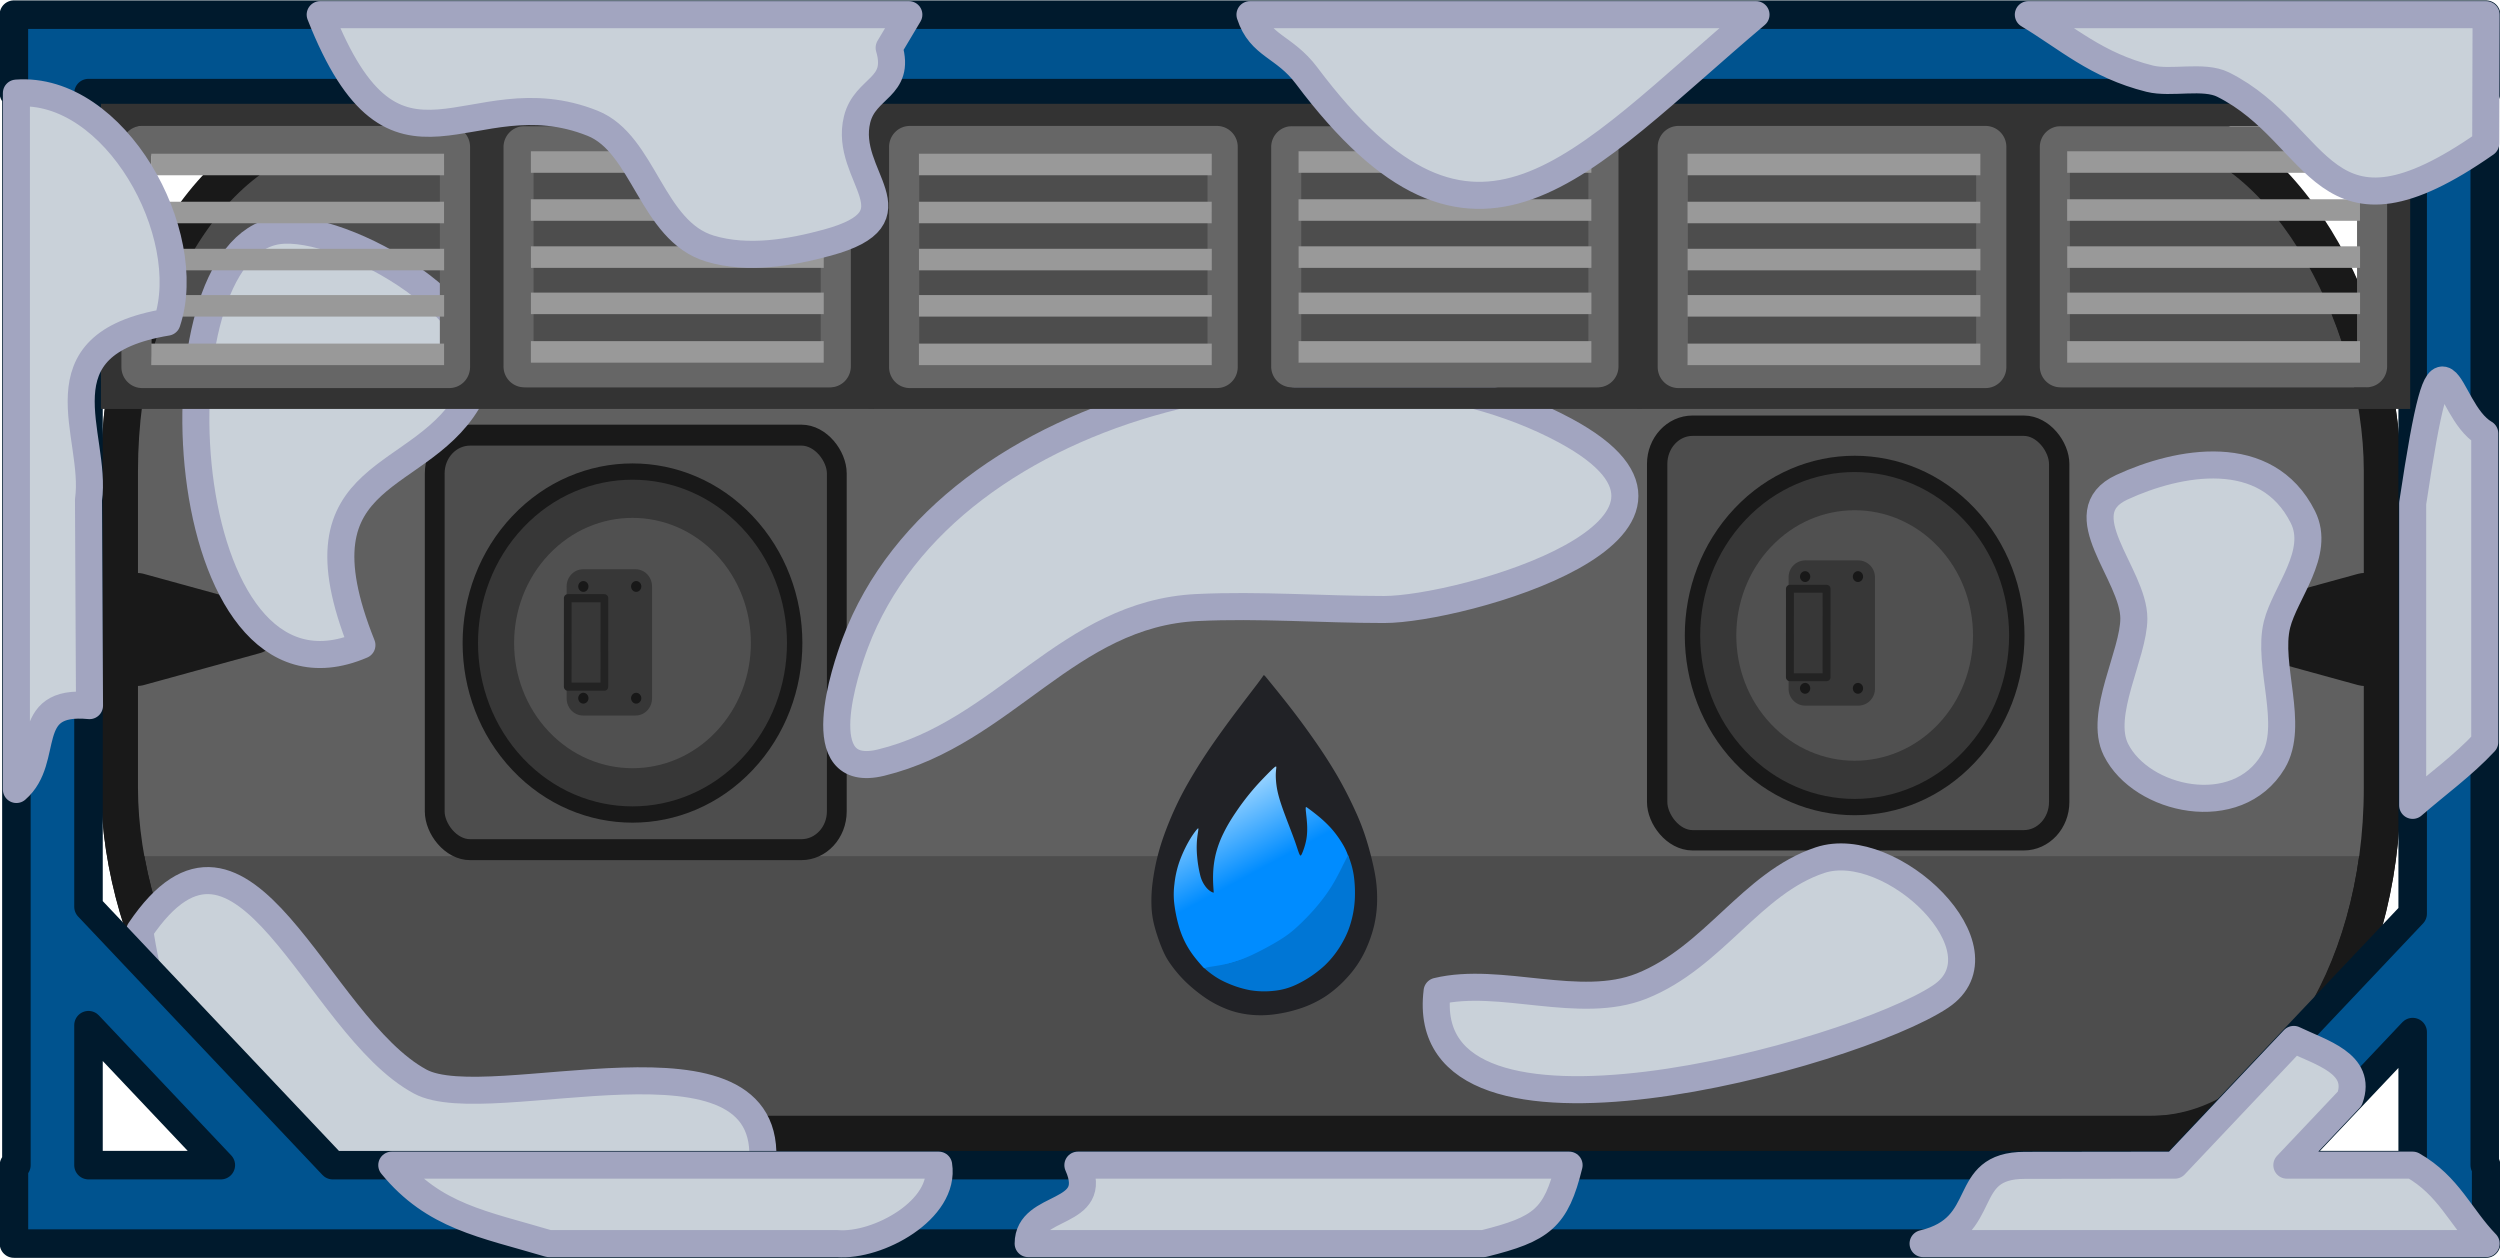 <svg xmlns="http://www.w3.org/2000/svg" xmlns:xlink="http://www.w3.org/1999/xlink" width="559.069" height="281.38" viewBox="0 0 147.92 74.448"><defs><linearGradient xlink:href="#a" id="b" x1="112.28" x2="96.735" y1="85.87" y2="54.829" gradientTransform="matrix(0 .39 -.398 0 6418.851 -959.78)" gradientUnits="userSpaceOnUse"/><linearGradient id="a"><stop offset=".538" style="stop-color:#008cff;stop-opacity:1"/><stop offset="1" style="stop-color:#a5d9ff;stop-opacity:1"/></linearGradient></defs><g transform="translate(-69.32 -160.867)"><rect width="133.877" height="59.738" x="-210.271" y="-227.98" rx="13.703" ry="20.487" style="fill:#4d4d4d;fill-opacity:1;stroke:#191919;stroke-width:2.18;stroke-linecap:round;stroke-linejoin:round;stroke-miterlimit:4;stroke-dasharray:none;stroke-opacity:1;paint-order:markers fill stroke" transform="scale(-1)"/><rect width="133.877" height="26.829" x="-210.271" y="-211.526" rx="0" ry="0" style="fill:#606060;fill-opacity:1;stroke:none;stroke-width:2.906;stroke-linecap:round;stroke-linejoin:round;stroke-opacity:1;paint-order:markers fill stroke" transform="scale(-1)"/><rect width="133.877" height="59.738" x="-210.271" y="-227.98" rx="13.503" ry="20.487" style="fill:none;fill-opacity:1;stroke:#191919;stroke-width:2.18;stroke-linecap:round;stroke-linejoin:round;stroke-miterlimit:4;stroke-dasharray:none;stroke-opacity:1;paint-order:markers fill stroke" transform="scale(-1)"/><path d="M77.591 215.923c.729 5.079 3.206 11.616 8.243 13.295.32.107 3.162.477 3.177.588h25.416c.864-8.864-16.165-2.748-20.238-4.942-6.205-3.34-10.418-18.102-16.598-8.94z" style="fill:#c9d1d9;stroke:#a2a5c0;stroke-width:1.6;stroke-linecap:round;stroke-linejoin:round;stroke-dasharray:none"/><path d="M70.141 161.734v4.641h.149v63.432h-.145v4.64H216.42v-4.64h-.083v-63.432h.08v-4.64zm4.415 4.641h137.517v48.552l-14.07 14.88H89.011l-14.455-15.289zm0 55.15 7.83 8.281h-7.83zm137.517.409v7.872h-7.445z" style="fill:#00538f;fill-opacity:1;stroke:#001a2d;stroke-width:1.687;stroke-linecap:round;stroke-linejoin:round;stroke-dasharray:none;stroke-opacity:1;stop-color:#000"/><path d="m202.353 198.111 6.874-1.89v3.78zm-118.042 0-6.873-1.89v3.78z" style="fill:#191919;fill-opacity:1;stroke:#191919;stroke-width:2.906;stroke-linecap:round;stroke-linejoin:round;stroke-opacity:1;paint-order:markers fill stroke"/><g transform="matrix(0 -.83 .785 0 866.22 5522.794)"><rect width="30.306" height="29.551" x="952.087" y="6399.583" rx="2.672" ry="2.729" style="fill:#4d4d4d;fill-opacity:1;stroke:#191919;stroke-width:1.493;stroke-linecap:round;stroke-linejoin:round;stroke-miterlimit:4;stroke-dasharray:none;stroke-opacity:1;paint-order:markers fill stroke" transform="rotate(-90)"/><circle cx="5219.72" cy="3851.488" r="12.224" style="fill:#373737;fill-opacity:1;stroke:#191919;stroke-width:1.161;stroke-linecap:round;stroke-linejoin:round;stroke-miterlimit:4;stroke-dasharray:none;stroke-opacity:1" transform="rotate(-45)"/><circle cx="5219.72" cy="3851.488" r="8.923" style="fill:#505050;fill-opacity:1;stroke:none;stroke-width:1.549;stroke-linecap:round;stroke-linejoin:round;stroke-miterlimit:4;stroke-dasharray:none;stroke-opacity:1" transform="rotate(-45)"/><rect width="7.966" height="3.983" x="-6418.342" y="967.24" ry="0" style="fill:#373737;fill-opacity:1;stroke:#373737;stroke-width:2.458;stroke-linecap:butt;stroke-linejoin:round;stroke-dasharray:none;stroke-opacity:1" transform="scale(-1)"/><circle cx="-2896.222" cy="5808.835" r=".387" style="fill:#181818;fill-opacity:1;stroke:none;stroke-width:2.458;stroke-linecap:round;stroke-linejoin:round;stroke-miterlimit:4;stroke-dasharray:none;stroke-opacity:1" transform="rotate(-125.07)"/><circle cx="-2892.962" cy="5811.123" r=".387" style="fill:#181818;fill-opacity:1;stroke:none;stroke-width:2.458;stroke-linecap:round;stroke-linejoin:round;stroke-miterlimit:4;stroke-dasharray:none;stroke-opacity:1" transform="rotate(-125.07)"/><circle cx="-2888.385" cy="5804.604" r=".387" style="fill:#181818;fill-opacity:1;stroke:none;stroke-width:2.458;stroke-linecap:round;stroke-linejoin:round;stroke-miterlimit:4;stroke-dasharray:none;stroke-opacity:1" transform="rotate(-125.07)"/><circle cx="-2891.644" cy="5802.315" r=".387" style="fill:#181818;fill-opacity:1;stroke:none;stroke-width:2.458;stroke-linecap:round;stroke-linejoin:round;stroke-miterlimit:4;stroke-dasharray:none;stroke-opacity:1" transform="rotate(-125.07)"/><path d="M-975.278-6416.999h2.763v6.305h-2.763z" style="fill:none;fill-opacity:1;stroke:#232323;stroke-width:.581;stroke-linecap:round;stroke-linejoin:round;stroke-miterlimit:4;stroke-dasharray:none;stroke-opacity:1" transform="rotate(90.03)skewX(.004)"/></g><rect width="23.788" height="24.53" x="-191.159" y="-210.585" rx="2.097" ry="2.266" style="fill:#4d4d4d;fill-opacity:1;stroke:#191919;stroke-width:1.205;stroke-linecap:round;stroke-linejoin:round;stroke-miterlimit:4;stroke-dasharray:none;stroke-opacity:1;paint-order:markers fill stroke" transform="scale(-1)"/><circle cx="-266.815" cy="-6.18" r="9.875" style="fill:#373737;fill-opacity:1;stroke:#191919;stroke-width:.938;stroke-linecap:round;stroke-linejoin:round;stroke-miterlimit:4;stroke-dasharray:none;stroke-opacity:1" transform="matrix(-.687 -.727 .687 -.727 0 0)"/><circle cx="-266.815" cy="-6.18" r="7.208" style="fill:#505050;fill-opacity:1;stroke:none;stroke-width:1.251;stroke-linecap:round;stroke-linejoin:round;stroke-miterlimit:4;stroke-dasharray:none;stroke-opacity:1" transform="matrix(-.687 -.727 .687 -.727 0 0)"/><rect width="6.613" height="3.126" x="195.014" y="-179.265" ry="0" style="fill:#373737;fill-opacity:1;stroke:#373737;stroke-width:1.984;stroke-linecap:butt;stroke-linejoin:round;stroke-dasharray:none;stroke-opacity:1" transform="rotate(90)"/><ellipse cx="-41.554" cy="-263.804" rx=".31" ry=".316" style="fill:#181818;fill-opacity:1;stroke:none;stroke-width:1.985;stroke-linecap:round;stroke-linejoin:round;stroke-miterlimit:4;stroke-dasharray:none;stroke-opacity:1" transform="matrix(-.803 .596 -.553 -.833 0 0)"/><ellipse cx="-38.946" cy="-261.938" rx=".31" ry=".316" style="fill:#181818;fill-opacity:1;stroke:none;stroke-width:1.985;stroke-linecap:round;stroke-linejoin:round;stroke-miterlimit:4;stroke-dasharray:none;stroke-opacity:1" transform="matrix(-.803 .596 -.553 -.833 0 0)"/><ellipse cx="-35.284" cy="-267.254" rx=".31" ry=".316" style="fill:#181818;fill-opacity:1;stroke:none;stroke-width:1.985;stroke-linecap:round;stroke-linejoin:round;stroke-miterlimit:4;stroke-dasharray:none;stroke-opacity:1" transform="matrix(-.803 .596 -.553 -.833 0 0)"/><ellipse cx="-37.892" cy="-269.121" rx=".31" ry=".316" style="fill:#181818;fill-opacity:1;stroke:none;stroke-width:1.985;stroke-linecap:round;stroke-linejoin:round;stroke-miterlimit:4;stroke-dasharray:none;stroke-opacity:1" transform="matrix(-.803 .596 -.553 -.833 0 0)"/><path d="M175.312 195.605h2.169v5.234h-2.169z" style="fill:none;fill-opacity:1;stroke:#232323;stroke-width:.469;stroke-linecap:round;stroke-linejoin:round;stroke-miterlimit:4;stroke-dasharray:none;stroke-opacity:1" transform="rotate(.032)skewX(.007)"/><path d="M6403.993-920.054c-.402.346-1.204 1.038-1.99 1.682a56 56 0 0 1-2.35 1.823 35 35 0 0 1-2.445 1.66 28 28 0 0 1-2.446 1.33 16 16 0 0 1-2.076.85c-.727.24-1.573.47-2.274.612a9 9 0 0 1-1.862.194 8 8 0 0 1-1.953-.225 9 9 0 0 1-2.055-.807 7.5 7.5 0 0 1-1.61-1.194 8.7 8.7 0 0 1-1.338-1.614 8.3 8.3 0 0 1-.883-1.943 11 11 0 0 1-.423-1.996 8 8 0 0 1-.032-1.608c.038-.471.113-.89.209-1.262s.214-.697.364-1.048c.15-.35.332-.728.631-1.194.3-.466.717-1.022 1.14-1.483.423-.46.85-.827 1.21-1.1.358-.272.647-.45 1.118-.66.47-.21 1.123-.45 1.67-.597a6 6 0 0 1 1.465-.215 9.5 9.5 0 0 1 1.68.1 15 15 0 0 1 2.366.534c.867.273 1.776.65 2.574 1.027s1.482.754 2.247 1.226a39 39 0 0 1 2.488 1.676 74 74 0 0 1 2.542 1.954c.754.602 1.354 1.095 1.734 1.398.38.304.54.42.62.477.08.058.08.058-.32.403z" style="fill:#212226;stroke:none;stroke-width:1.411;stroke-linecap:round;stroke-linejoin:round;stroke-miterlimit:10;stroke-dasharray:none" transform="matrix(0 -.834 .788 0 869.382 5542.05)"/><path d="M6389.116-924.186c.198-.015.594-.047 1.043-.036a6.7 6.7 0 0 1 1.456.189 7 7 0 0 1 1.498.576c.492.251.974.555 1.466.906a17.6 17.6 0 0 1 2.456 2.095c.316.32.626.645.76.812s.091.178-.02.168c-.113-.011-.295-.042-.6-.037a5.4 5.4 0 0 0-1.226.173c-.492.126-1.048.335-1.578.545s-1.033.419-1.402.565c-.37.147-.605.231-.83.31s-.438.151-.529.21c-.091.057-.059.099.139.188s.562.225.93.298c.37.073.745.084 1.146.058s.83-.09 1.027-.1c.198-.01.166.031.075.162-.09.131-.24.351-.476.66a9 9 0 0 1-.936 1.069c-.38.361-.819.686-1.188.911a4 4 0 0 1-.83.399c-.16.047-.182.015-.32-.058-.14-.073-.396-.188-.75-.366a9 9 0 0 1-1.332-.812c-.53-.393-1.14-.938-1.755-1.567-.615-.628-1.236-1.34-1.776-2.184a13.3 13.3 0 0 1-1.338-2.797 18 18 0 0 1-.642-2.473c-.091-.508-.06-.54.096-.686.155-.146.433-.408.732-.649.3-.241.621-.461.98-.655a6.3 6.3 0 0 1 1.252-.508 9.6 9.6 0 0 1 1.59-.325 5.4 5.4 0 0 1 1.305.021 6.8 6.8 0 0 1 1.418.315c.519.178 1.086.45 1.53.712s.765.513.91.644c.144.131.112.141-.037.12-.15-.02-.418-.073-.739-.1a6.5 6.5 0 0 0-1.14.016 8 8 0 0 0-1.321.231 2.1 2.1 0 0 0-.744.356 1.6 1.6 0 0 0-.358.362 1 1 0 0 0-.123.251c-.016.047-.017.047.181.031" style="fill:url(#b);fill-opacity:1;stroke:none;stroke-width:3.089;stroke-linecap:round;stroke-linejoin:round;stroke-miterlimit:10" transform="matrix(0 -.834 .788 0 869.382 5542.05)"/><path d="M6391.399-914.006c-.205.079-.614.237-1.153.332s-1.206.127-1.783.095a6.8 6.8 0 0 1-1.524-.258 6 6 0 0 1-1.444-.612 7 7 0 0 1-1.734-1.392 8.6 8.6 0 0 1-1.34-2.093 5.3 5.3 0 0 1-.459-1.75 6.8 6.8 0 0 1 .043-1.74 8 8 0 0 1 .469-1.63c.178-.448.34-.754.512-1.028s.355-.517.463-.649c.107-.131.14-.153.189.116.048.27.113.828.231 1.387.119.56.29 1.118.598 1.83.307.712.749 1.576 1.104 2.183s.625.954.98 1.36c.356.406.797.87 1.282 1.313s1.013.865 1.53 1.207 1.023.607 1.373.791.544.29.663.354c.118.063.161.084.183.094s.022.01-.183.09" style="fill:#0076d5;fill-opacity:1;stroke:#008cff;stroke-width:3.114;stroke-linecap:round;stroke-linejoin:round;stroke-miterlimit:10;stroke-opacity:0" transform="matrix(0 -.834 .788 0 869.382 5542.05)"/><g style="display:inline"><path d="M-69.782 194.98v31.455h80.66V194.98zm44.722 2.21H6.487c1.19 0 2.15.959 2.15 2.15v22.617c0 1.19-.96 2.15-2.15 2.15H-25.06c-1.19 0-2.15-.96-2.15-2.15V199.34c0-1.191.96-2.15 2.15-2.15m-40.034.026h31.547c1.19 0 2.15.96 2.15 2.15v22.617c0 1.19-.96 2.15-2.15 2.15h-31.547c-1.191 0-2.15-.96-2.15-2.15v-22.617c0-1.19.959-2.15 2.15-2.15" style="display:inline;fill:#333;stroke-width:.326;paint-order:markers stroke fill;stop-color:#000" transform="matrix(-.567 0 0 -.574 172.36 296.982)"/><path d="M-65.201 197.209a2.157 2.157 0 0 0-2.173 2.15v22.617c0 1.19.969 2.149 2.173 2.149h31.897a2.156 2.156 0 0 0 2.173-2.15v-22.617c0-1.19-.97-2.15-2.173-2.15zm.966 2.761h29.968v21.118h-29.968z" style="fill:#666;stroke-width:.291;paint-order:markers stroke fill;stop-color:#000" transform="matrix(-.567 0 0 -.574 172.36 296.982)"/><path d="M-25.458 197.133a2.165 2.165 0 0 0-2.182 2.158v22.705c0 1.195.973 2.157 2.182 2.157h32.02a2.165 2.165 0 0 0 2.181-2.157V199.29a2.165 2.165 0 0 0-2.181-2.158zm.97 2.772H5.595v21.2h-30.083Z" style="fill:#666;stroke-width:.292;paint-order:markers stroke fill;stop-color:#000" transform="matrix(-.567 0 0 -.574 172.36 296.982)"/><path d="M-64.541 214.374h30.557v2.22h-30.557zm-.008-9.62h30.557v2.22h-30.557zm0 4.768h30.557v2.22h-30.557zm.005 9.799h30.557v2.22h-30.557zm0-19.569h30.557v2.22h-30.557zm39.62 14.366H5.633v2.22h-30.557zm-.008-9.619H5.625v2.22h-30.557zm0 4.768H5.625v2.22h-30.557zm.005 9.799H5.63v2.22h-30.557zm-.001-19.57H5.629v2.22h-30.557z" style="fill:#999;stroke-width:.364;paint-order:markers stroke fill;stop-color:#000" transform="matrix(-.567 0 0 -.574 172.36 296.982)"/></g><path d="M121.448 205.99c7.328-1.787 11.051-8.813 18.708-9.177 3.683-.176 7.379.117 11.061.117 4.514 0 21.518-4.769 10.708-10.59-13.042-7.022-36.507-2.077-42.007 12.59-.572 1.525-2.819 8.121 1.53 7.06" style="fill:#c9d1d9;stroke:#a2a5c0;stroke-width:1.6;stroke-linecap:round;stroke-linejoin:round;stroke-dasharray:none"/><g style="display:inline"><path d="M-69.782 194.98v31.455h80.66V194.98zm44.722 2.21H6.487c1.19 0 2.15.959 2.15 2.15v22.617c0 1.19-.96 2.15-2.15 2.15H-25.06c-1.19 0-2.15-.96-2.15-2.15V199.34c0-1.191.96-2.15 2.15-2.15m-40.034.026h31.547c1.19 0 2.15.96 2.15 2.15v22.617c0 1.19-.96 2.15-2.15 2.15h-31.547c-1.191 0-2.15-.96-2.15-2.15v-22.617c0-1.19.959-2.15 2.15-2.15" style="display:inline;fill:#333;stroke-width:.326;paint-order:markers stroke fill;stop-color:#000" transform="matrix(-.567 0 0 -.574 126.882 296.982)"/><path d="M-65.201 197.209a2.157 2.157 0 0 0-2.173 2.15v22.617c0 1.19.969 2.149 2.173 2.149h31.897a2.156 2.156 0 0 0 2.173-2.15v-22.617c0-1.19-.97-2.15-2.173-2.15zm.966 2.761h29.968v21.118h-29.968z" style="fill:#666;stroke-width:.291;paint-order:markers stroke fill;stop-color:#000" transform="matrix(-.567 0 0 -.574 126.882 296.982)"/><path d="M-25.458 197.133a2.165 2.165 0 0 0-2.182 2.158v22.705c0 1.195.973 2.157 2.182 2.157h32.02a2.165 2.165 0 0 0 2.181-2.157V199.29a2.165 2.165 0 0 0-2.181-2.158zm.97 2.772H5.595v21.2h-30.083Z" style="fill:#666;stroke-width:.292;paint-order:markers stroke fill;stop-color:#000" transform="matrix(-.567 0 0 -.574 126.882 296.982)"/><path d="M-64.541 214.374h30.557v2.22h-30.557zm-.008-9.62h30.557v2.22h-30.557zm0 4.768h30.557v2.22h-30.557zm.005 9.799h30.557v2.22h-30.557zm0-19.569h30.557v2.22h-30.557zm39.62 14.366H5.633v2.22h-30.557zm-.008-9.619H5.625v2.22h-30.557zm0 4.768H5.625v2.22h-30.557zm.005 9.799H5.63v2.22h-30.557zm-.001-19.57H5.629v2.22h-30.557z" style="fill:#999;stroke-width:.364;paint-order:markers stroke fill;stop-color:#000" transform="matrix(-.567 0 0 -.574 126.882 296.982)"/></g><path d="M90.734 199.037c-4.319-10.785 3.745-9.352 6.516-14.896 2.265-4.528-7.662-10.165-11.482-9.62-7.756 1.108-6.32 29.352 4.966 24.516" style="fill:#c9d1d9;stroke:#a2a5c0;stroke-width:1.6;stroke-linecap:round;stroke-linejoin:round;stroke-dasharray:none"/><g style="display:inline"><path d="M-69.782 194.98v31.455h80.66V194.98zm44.722 2.21H6.487c1.19 0 2.15.959 2.15 2.15v22.617c0 1.19-.96 2.15-2.15 2.15H-25.06c-1.19 0-2.15-.96-2.15-2.15V199.34c0-1.191.96-2.15 2.15-2.15m-40.034.026h31.547c1.19 0 2.15.96 2.15 2.15v22.617c0 1.19-.96 2.15-2.15 2.15h-31.547c-1.191 0-2.15-.96-2.15-2.15v-22.617c0-1.19.959-2.15 2.15-2.15" style="display:inline;fill:#333;stroke-width:.326;paint-order:markers stroke fill;stop-color:#000" transform="matrix(-.567 0 0 -.574 81.461 296.982)"/><path d="M-65.201 197.209a2.157 2.157 0 0 0-2.173 2.15v22.617c0 1.19.969 2.149 2.173 2.149h31.897a2.156 2.156 0 0 0 2.173-2.15v-22.617c0-1.19-.97-2.15-2.173-2.15zm.966 2.761h29.968v21.118h-29.968z" style="fill:#666;stroke-width:.291;paint-order:markers stroke fill;stop-color:#000" transform="matrix(-.567 0 0 -.574 81.461 296.982)"/><path d="M-25.458 197.133a2.165 2.165 0 0 0-2.182 2.158v22.705c0 1.195.973 2.157 2.182 2.157h32.02a2.165 2.165 0 0 0 2.181-2.157V199.29a2.165 2.165 0 0 0-2.181-2.158zm.97 2.772H5.595v21.2h-30.083Z" style="fill:#666;stroke-width:.292;paint-order:markers stroke fill;stop-color:#000" transform="matrix(-.567 0 0 -.574 81.461 296.982)"/><path d="M-64.541 214.374h30.557v2.22h-30.557zm-.008-9.62h30.557v2.22h-30.557zm0 4.768h30.557v2.22h-30.557zm.005 9.799h30.557v2.22h-30.557zm0-19.569h30.557v2.22h-30.557zm39.62 14.366H5.633v2.22h-30.557zm-.008-9.619H5.625v2.22h-30.557zm0 4.768H5.625v2.22h-30.557zm.005 9.799H5.63v2.22h-30.557zm-.001-19.57H5.629v2.22h-30.557z" style="fill:#999;stroke-width:.364;paint-order:markers stroke fill;stop-color:#000" transform="matrix(-.567 0 0 -.574 81.461 296.982)"/></g><path d="M189.332 161.734h27.086l-.023 7.62c-9.772 6.83-9.64-.534-15.532-3.48-1.163-.581-3.082-.035-4.354-.353-3.152-.788-4.874-2.41-7.177-3.787m15.706 60.633-7.035 7.44-8.883.012c-3.923 0-1.943 3.67-6.016 4.629h33.317c-1.538-1.594-2.208-3.419-4.348-4.642h-7.445l3.723-3.936c.753-2.07-1.702-2.724-3.313-3.503m-42.878 7.439h-29.064c1.373 3.08-2.942 2.206-2.942 4.642H157.1c3.459-.86 4.283-1.496 5.06-4.642m-69.659 0h32.358c.417 2.629-3.595 4.84-6 4.642h-17.062c-3.887-1.159-6.799-1.592-9.296-4.642m102.369-40.111c-3.275 1.513.706 5.133.706 7.766 0 2.108-2.104 5.676-1.059 7.766 1.512 3.024 7.158 4.269 9.296.706 1.299-2.165-.368-5.708.235-8.12.473-1.89 2.597-4.219 1.53-6.353-2.146-4.291-7.36-3.312-10.708-1.765m-51.59-27.961h29.94c-10.542 8.905-16.56 16.981-26.593 3.604-1.32-1.76-2.743-1.724-3.348-3.604zm-55.015 0h34.83l-1.166 1.957c.707 2.396-1.415 2.32-1.894 4.236-.846 3.382 3.854 5.763-1.765 7.295-2.179.594-4.699 1.026-6.942.353-3.46-1.038-3.902-6.197-6.943-7.413-7.298-2.92-11.623 5.006-16.12-6.428M70.29 207.58v-41.205c5.84-.436 10.651 8.344 8.915 13.554-7.867 1.306-4.106 6.661-4.649 10.518l.06 12.17c-4.112-.403-2.254 3.165-4.326 4.963m84.06 11.939c3.73-.899 8.445 1.153 12.104-.31 4.274-1.71 6.485-6.093 10.55-7.448 4.229-1.41 11.24 5.334 7.138 8.068-5.198 3.466-31.155 10.605-29.791-.31zm61.988-33.01v18.269c-1.288 1.385-2.84 2.497-4.265 3.741v-17.868c1.862-12.41 1.8-5.553 4.265-4.142" style="fill:#c9d1d9;stroke:#a2a5c0;stroke-width:1.6;stroke-linecap:round;stroke-linejoin:round;stroke-dasharray:none"/></g></svg>